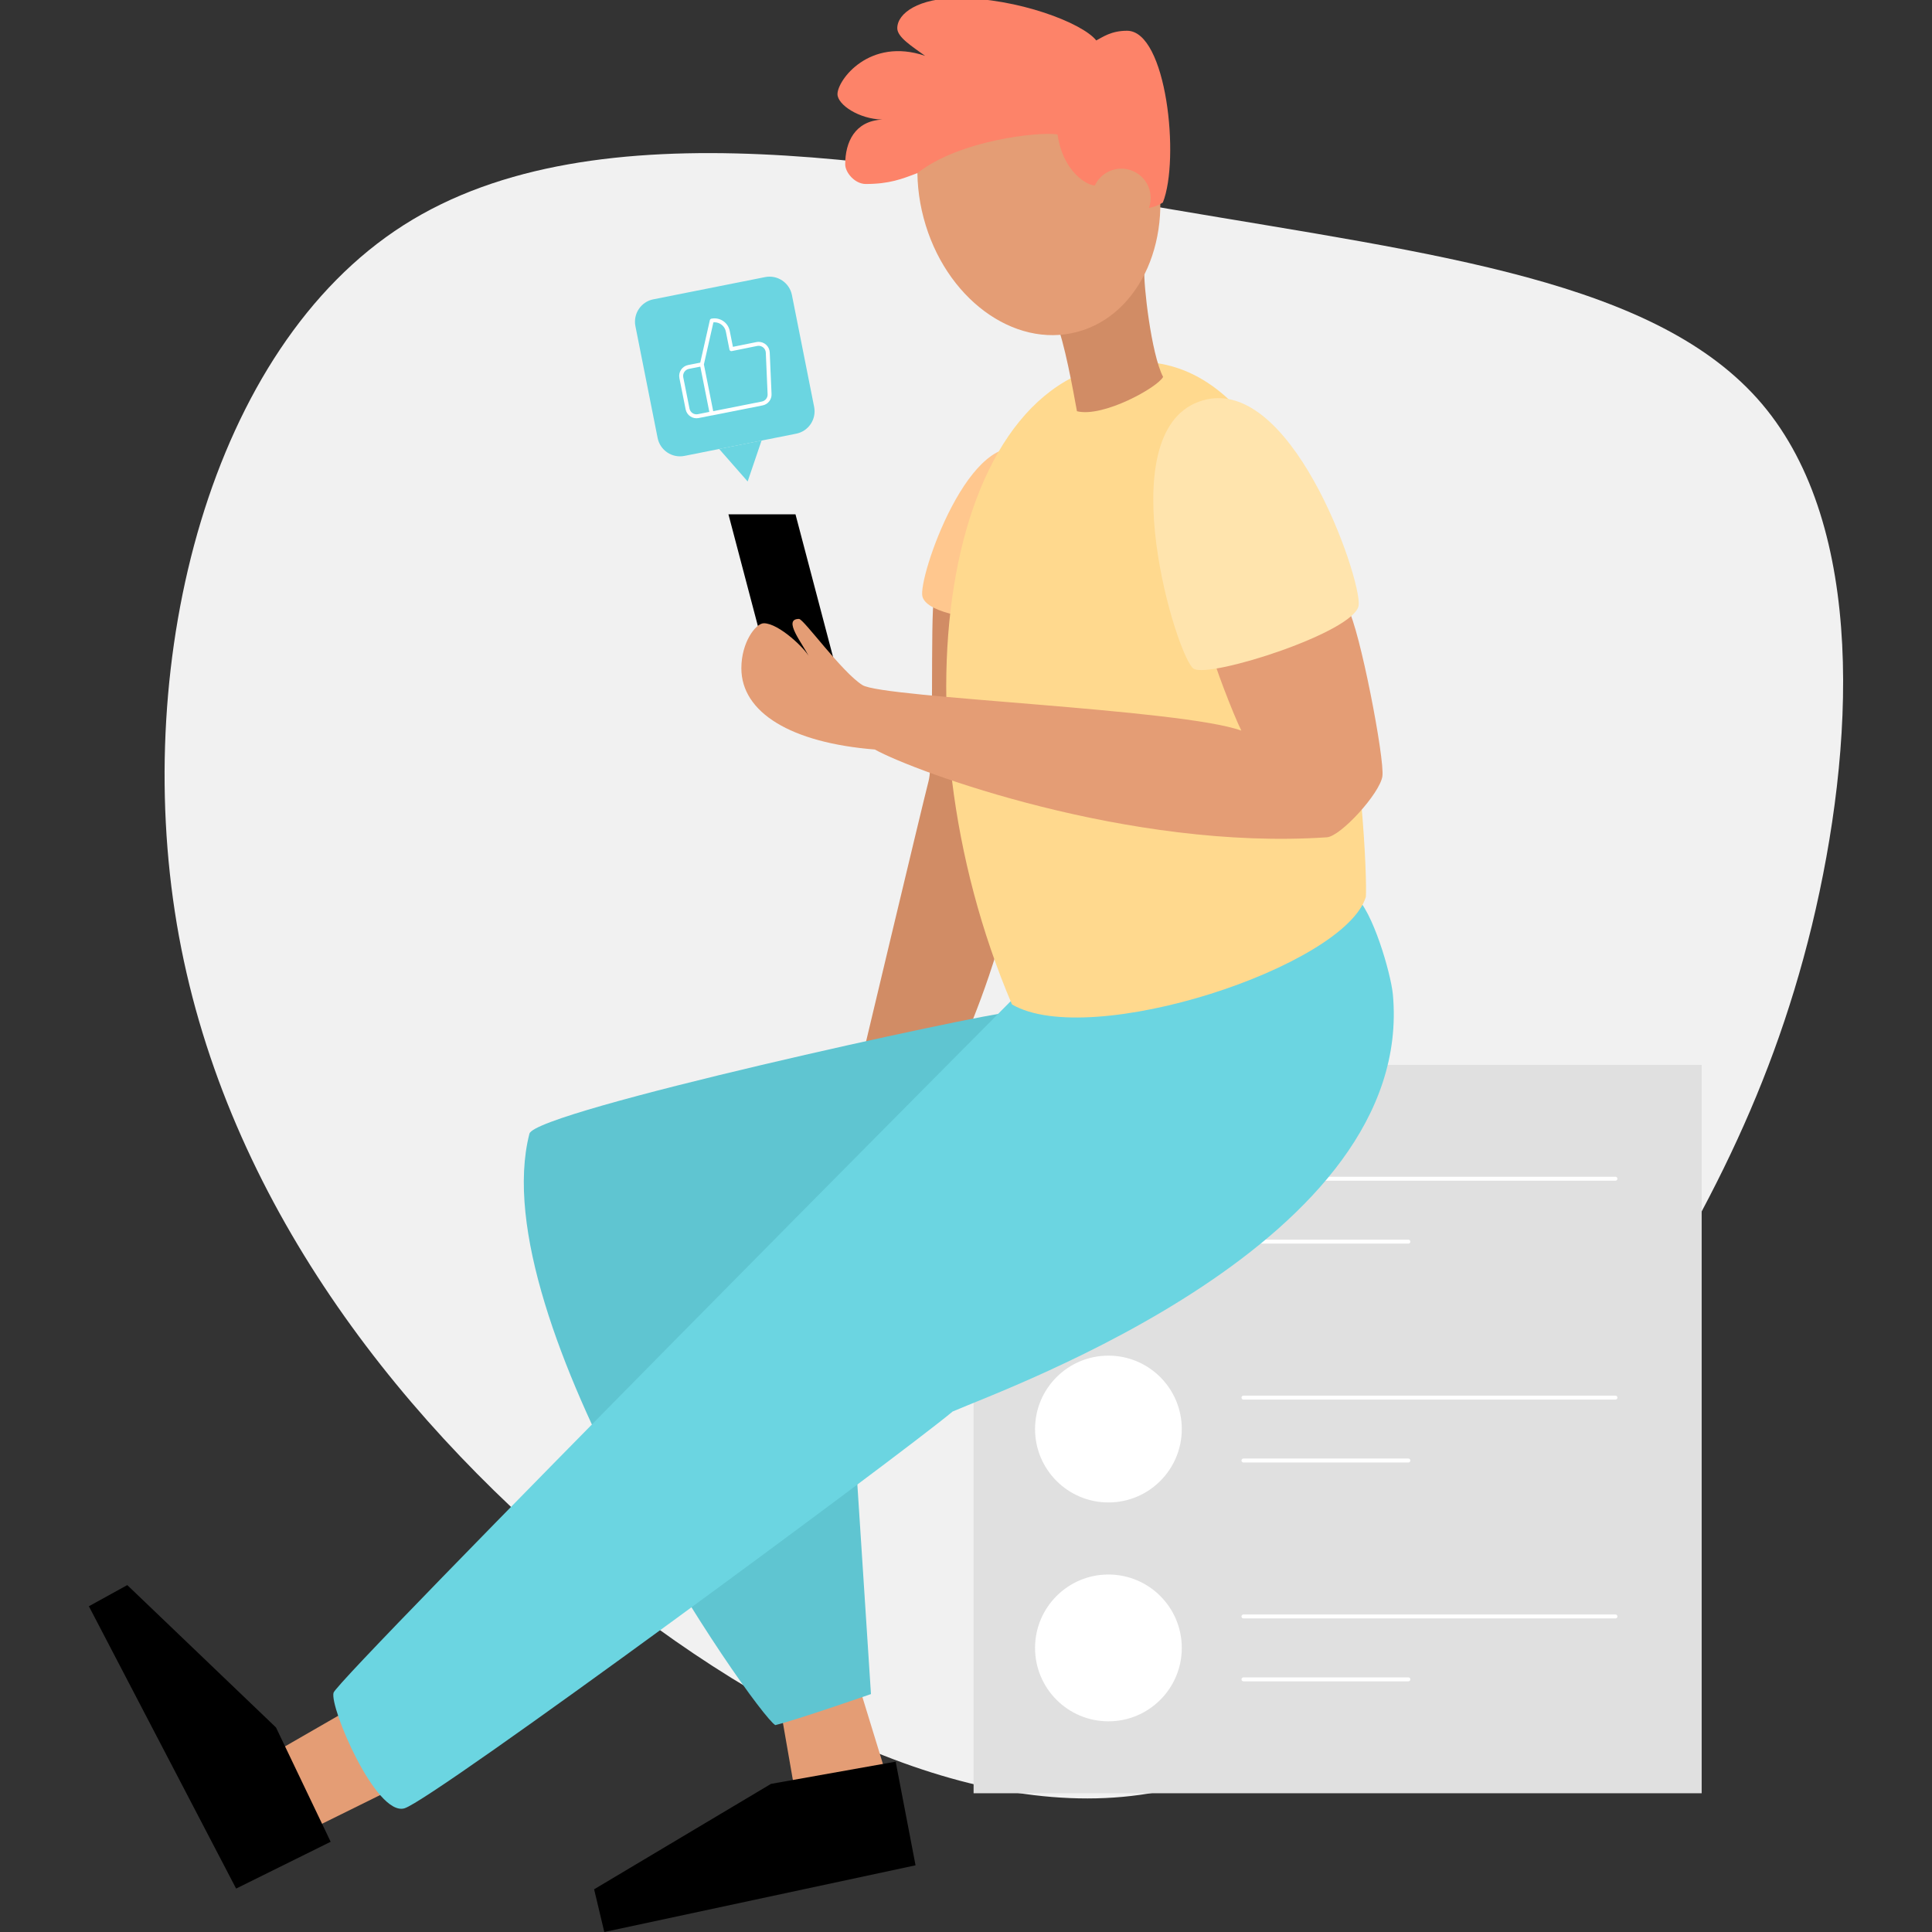 <svg width="1000" height="1000" viewBox="0 0 1000 1000" fill="none" xmlns="http://www.w3.org/2000/svg">
<rect x="0" y="0" width="1000" height="1000" fill="#333333" stroke="none"/>
<g clip-path="url(#clip0_3_1012)">
<g clip-path="url(#clip1_3_1012)">
<path d="M912.073 209.168C966.1 273.05 959.966 387.31 937.857 478.972C915.501 570.866 876.941 640.44 822.913 723.504C768.886 806.568 699.437 903.323 607.525 925.688C515.614 948.054 401.7 895.785 301.502 812.721C201.303 729.657 114.588 615.336 91.51 478.234C68.448 340.87 108.7 180.418 208.914 116.536C309.128 52.653 469.489 85.325 606.787 108.429C743.824 131.764 858.03 145.285 912.073 209.168Z" fill="#F1F1F1"/>
<path d="M483.48 309.245C481.389 319.474 483.665 392.709 480.636 404.261C477.607 415.813 443.997 556.991 443.997 556.991L497.456 542.209C497.456 542.209 516.198 501 522.994 463.898C528.975 431.241 528.114 309.814 483.48 309.245Z" fill="#D18C65"/>
<path d="M431.589 341.578H396.904L377.039 266.205H411.74L431.589 341.578Z" fill="black"/>
<path d="M880.785 551.161H503.929V928.196H880.785V551.161Z" fill="#E0E0E0"/>
<path d="M573.715 664.39C594.689 664.39 611.692 647.38 611.692 626.396C611.692 605.412 594.689 588.402 573.715 588.402C552.742 588.402 535.739 605.412 535.739 626.396C535.739 647.38 552.742 664.39 573.715 664.39Z" fill="#A4A4A4"/>
<path d="M643.61 610.106H836.151" stroke="white" stroke-width="2.04" stroke-linecap="round" stroke-linejoin="round"/>
<path d="M643.61 642.67H728.972" stroke="white" stroke-width="2.04" stroke-linecap="round" stroke-linejoin="round"/>
<path d="M643.61 723.396H836.151" stroke="white" stroke-width="2.04" stroke-linecap="round" stroke-linejoin="round"/>
<path d="M643.61 755.96H728.972" stroke="white" stroke-width="2.04" stroke-linecap="round" stroke-linejoin="round"/>
<path d="M643.61 836.671H836.151" stroke="white" stroke-width="2.04" stroke-linecap="round" stroke-linejoin="round"/>
<path d="M643.61 869.235H728.972" stroke="white" stroke-width="2.04" stroke-linecap="round" stroke-linejoin="round"/>
<path d="M573.715 777.665C594.689 777.665 611.692 760.655 611.692 739.671C611.692 718.687 594.689 701.677 573.715 701.677C552.742 701.677 535.739 718.687 535.739 739.671C535.739 760.655 552.742 777.665 573.715 777.665Z" fill="white"/>
<path d="M573.715 890.955C594.689 890.955 611.692 873.944 611.692 852.961C611.692 831.977 594.689 814.967 573.715 814.967C552.742 814.967 535.739 831.977 535.739 852.961C535.739 873.944 552.742 890.955 573.715 890.955Z" fill="white"/>
<path d="M144.139 905.876L179.578 885.464L201.995 926.534L160.713 946.931L144.139 905.876Z" fill="#E49D75"/>
<path d="M404.145 885.464L412.047 930.857L459.971 922.704L444.166 871.189L404.145 885.464Z" fill="#E49D75"/>
<path d="M522.748 523.919C508.633 524.689 277.04 575.004 274.027 586.802C249.227 683.587 390.877 886.756 401.285 892.909C412.509 890.202 450.808 876.85 450.808 876.85L442.014 741.378L522.748 523.919Z" fill="#5FC5D1"/>
<path d="M171.152 953.299L142.862 894.139L65.88 820.443L46 831.395L122.214 977.526L171.152 953.299Z" fill="black"/>
<path d="M463.599 911.829L399.055 923.335L307.513 977.896L312.786 1000L473.885 965.482L463.599 911.829Z" fill="black"/>
<path d="M701.404 463.898C710.414 471.112 719.854 503.63 720.946 514.659C732.738 642.609 522.239 717.951 493.089 730.595C465.414 753.745 224.026 931.78 209.313 935.994C194.599 940.209 170.537 883.695 172.643 876.142C174.75 868.589 528.543 512.767 528.543 512.767L701.404 463.898Z" fill="#6BD5E1"/>
<path d="M532.142 233.579C502.36 218.858 474.824 299.6 477.468 308.845C480.113 318.089 507.449 320.735 514.368 320.735C521.287 320.735 532.142 233.579 532.142 233.579Z" fill="#FFC78E"/>
<path d="M589.244 187.263C697.945 187.263 708.2 446.531 706.97 464.221C695.993 500.277 564.321 543.593 523.793 519.889C459.479 369.02 489.107 187.263 589.244 187.263Z" fill="#FFD98E"/>
<path d="M697.684 315.09C703.757 325.457 716.825 393.016 715.519 401.83C714.212 410.644 693.994 432.887 686.798 433.379C584.493 440.332 473.532 399.431 452.791 387.94C409.403 384.479 383.727 368.805 383.727 345.885C383.727 332.349 391.23 322.596 395.365 322.596C403.207 322.596 417.136 336.117 418.828 340.071C415.445 333.118 404.836 320.351 413.569 320.351C415.999 320.351 435.709 347.916 446.41 354.607C457.111 361.298 611.553 366.913 642.518 378.172C638.567 370.297 627.497 341.747 627.312 337.625C627.128 333.502 697.684 315.09 697.684 315.09Z" fill="#E49D75"/>
<path d="M396.016 143.425L338.168 154.927C331.772 156.198 327.617 162.417 328.889 168.816L340.385 226.691C341.656 233.09 347.871 237.247 354.268 235.975L412.115 224.474C418.511 223.202 422.666 216.983 421.395 210.584L409.899 152.709C408.628 146.31 402.412 142.153 396.016 143.425Z" fill="#6BD5E1"/>
<path d="M368.352 213.998L361.418 215.382C360.811 215.503 360.187 215.503 359.58 215.382C358.973 215.261 358.396 215.022 357.882 214.677C357.368 214.333 356.927 213.891 356.584 213.375C356.241 212.86 356.003 212.282 355.883 211.675L352.654 195.493C352.41 194.265 352.663 192.99 353.358 191.949C354.053 190.908 355.132 190.185 356.36 189.94L363.294 188.571M378.561 180.726L376.716 171.497C376.538 170.585 376.181 169.718 375.667 168.945C375.153 168.173 374.491 167.509 373.719 166.993C372.947 166.477 372.082 166.118 371.171 165.938C370.261 165.758 369.323 165.76 368.414 165.944L363.294 188.602L368.352 214.029L394.49 208.845C395.607 208.638 396.612 208.033 397.319 207.143C398.025 206.252 398.386 205.135 398.333 203.999L397.396 182.464C397.336 181.214 396.782 180.039 395.857 179.197C394.932 178.354 393.71 177.914 392.46 177.973C392.207 177.988 391.956 178.019 391.707 178.065L378.561 180.726Z" stroke="white" stroke-width="2.04" stroke-linecap="round" stroke-linejoin="round"/>
<path d="M386.987 249.208L394.182 228.011L372.227 232.38L386.987 249.208Z" fill="#6BD5E1"/>
<path d="M620.501 207.922C667.564 190.663 704.772 299.446 703.249 313.229C701.727 327.011 626.374 351.146 617.888 346.162C609.401 341.178 573.854 225.027 620.501 207.922Z" fill="#FFE4AD"/>
<path d="M592.319 140.086C591.812 146.623 595.794 183.156 602.021 195.077C599.269 200.492 570.979 216.228 557.433 212.859C555.588 202.738 550.684 175.557 546.671 167.282C553.913 163.498 592.319 140.086 592.319 140.086Z" fill="#D18C65"/>
<path d="M557.556 171.799C590.501 163.054 608.326 122.475 597.37 81.165C586.414 39.854 550.826 13.454 517.882 22.2C484.937 30.945 467.112 71.523 478.068 112.834C489.024 154.145 524.612 180.545 557.556 171.799Z" fill="#E49D75"/>
<path d="M566.705 95.985C563.291 96.17 550.269 89.525 547.378 69.589C537.984 68.051 496.564 72.466 474.855 89.586C466.813 92.662 460.294 95.231 448.133 95.231C442.367 95.231 437.478 89.201 437.478 85.064C437.478 73.665 442.367 62.621 456.651 61.883C444.627 61.621 433.48 54.191 433.48 48.715C433.48 41.44 450.009 19.12 478.837 28.903C472.072 24.012 464.43 19.243 464.43 14.613C464.43 6.691 475.823 -1 495.749 -1C526.576 -1 560.17 11.783 567.427 20.935C570.81 19.181 575.115 15.921 583.356 15.921C603.897 15.921 610.785 82.495 601.898 104.815C599.697 106.229 597.234 107.186 594.656 107.629" fill="#FD8369"/>
<path d="M566.09 97.447C567.109 94.544 568.986 92.019 571.472 90.208C573.957 88.396 576.934 87.383 580.008 87.302C583.083 87.221 586.109 88.077 588.686 89.755C591.263 91.434 593.27 93.856 594.44 96.701C595.611 99.547 595.889 102.68 595.239 105.688C594.59 108.695 593.042 111.433 590.801 113.541C588.561 115.648 585.733 117.025 582.693 117.488C579.653 117.952 576.544 117.48 573.777 116.136" fill="#E49D75"/>
</g>
</g>
<defs>
<clipPath id="clip0_3_1012">
<rect width="1000" height="1000" rx="200" fill="white"/>
</clipPath>
<clipPath id="clip1_3_1012">
<rect width="908" height="1001" fill="white" transform="translate(46 -1)"/>
</clipPath>
</defs>
</svg>
